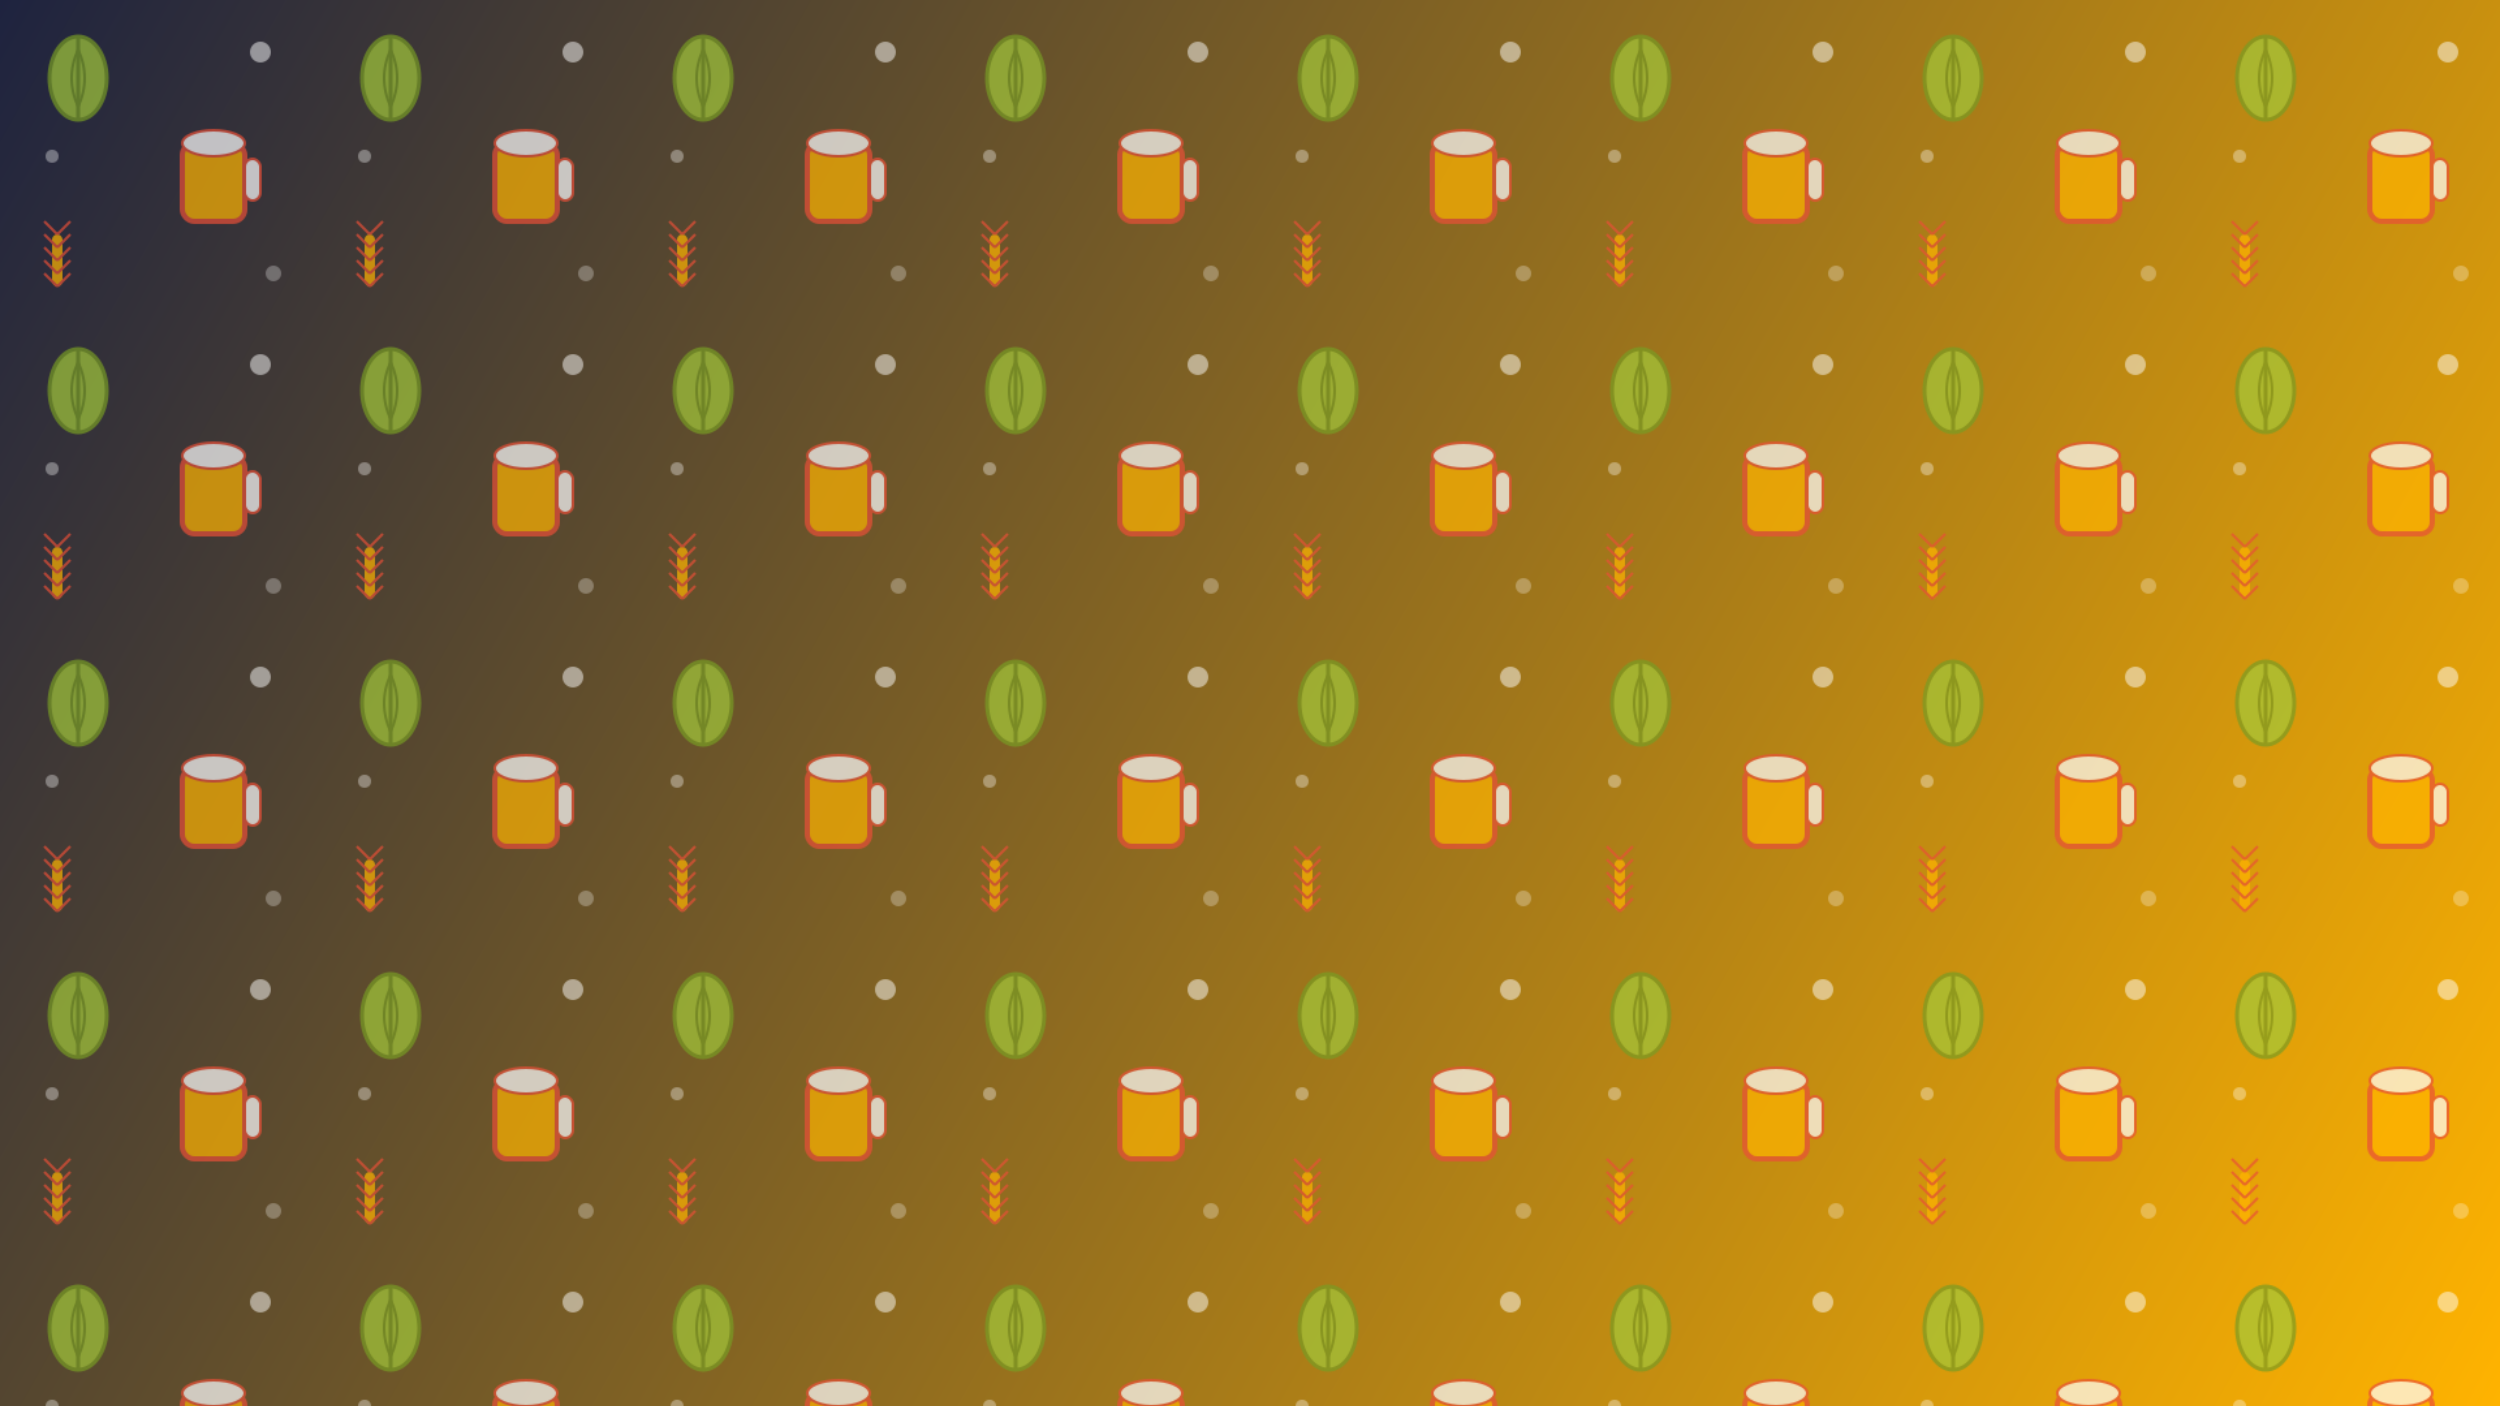 <svg width="1920" height="1080" viewBox="0 0 1920 1080" fill="none" xmlns="http://www.w3.org/2000/svg">
  <defs>
    <linearGradient id="bgGrad" x1="0" y1="0" x2="1920" y2="1080" gradientUnits="userSpaceOnUse">
      <stop stop-color="#1e233f"/>
      <stop offset="1" stop-color="#ffb300"/>
    </linearGradient>
    <pattern id="beerPattern" width="240" height="240" patternUnits="userSpaceOnUse">
      <!-- Hop cone -->
      <g>
        <ellipse cx="60" cy="60" rx="22" ry="32" fill="#A3C93A" stroke="#789c24" stroke-width="3"/>
        <path d="M60 28 L60 92" stroke="#789c24" stroke-width="3"/>
        <path d="M60 38 Q50 60 60 82" stroke="#789c24" stroke-width="2" fill="none"/>
        <path d="M60 38 Q70 60 60 82" stroke="#789c24" stroke-width="2" fill="none"/>
      </g>
      <!-- Beer mug -->
      <g>
        <rect x="140" y="110" width="48" height="60" rx="9" fill="#ffb300" stroke="#e94f37" stroke-width="4"/>
        <ellipse cx="164" cy="110" rx="24" ry="10" fill="#fff" stroke="#e94f37" stroke-width="2"/>
        <rect x="188" y="122" width="12" height="32" rx="6" fill="#fff3" stroke="#e94f37" stroke-width="2"/>
      </g>
      <!-- Wheat ear -->
      <g>
        <rect x="40" y="180" width="8" height="40" rx="4" fill="#ffb300"/>
        <g stroke="#e94f37" stroke-width="2">
          <line x1="44" y1="180" x2="34" y2="170"/>
          <line x1="44" y1="190" x2="34" y2="180"/>
          <line x1="44" y1="200" x2="34" y2="190"/>
          <line x1="44" y1="210" x2="34" y2="200"/>
          <line x1="44" y1="220" x2="34" y2="210"/>
        </g>
        <g stroke="#e94f37" stroke-width="2">
          <line x1="44" y1="180" x2="54" y2="170"/>
          <line x1="44" y1="190" x2="54" y2="180"/>
          <line x1="44" y1="200" x2="54" y2="190"/>
          <line x1="44" y1="210" x2="54" y2="200"/>
          <line x1="44" y1="220" x2="54" y2="210"/>
        </g>
      </g>
      <!-- Bubbles -->
      <circle cx="200" cy="40" r="8" fill="#fff" fill-opacity="0.7"/>
      <circle cx="40" cy="120" r="5" fill="#fff" fill-opacity="0.5"/>
      <circle cx="210" cy="210" r="6" fill="#fff" fill-opacity="0.4"/>
    </pattern>
  </defs>
  <rect width="1920" height="1080" fill="url(#bgGrad)"/>
  <rect width="1920" height="1080" fill="url(#beerPattern)" fill-opacity="0.7"/>
</svg>